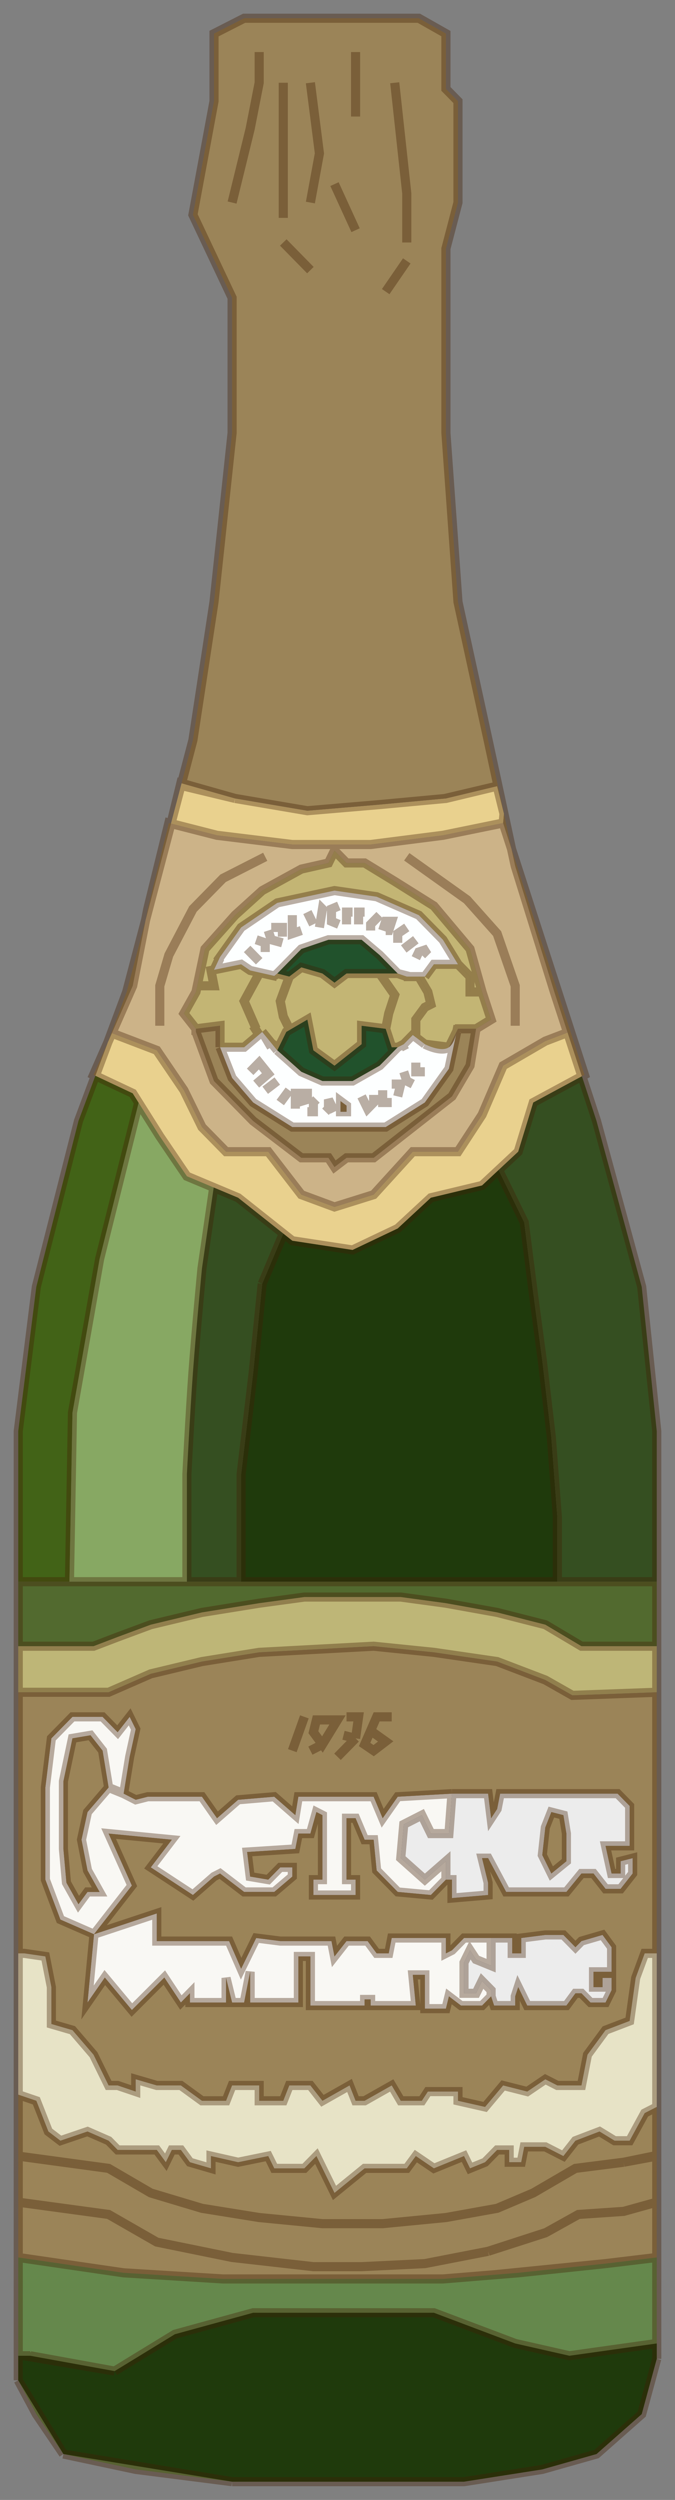 <svg width="37" height="137" viewBox="0 0 37 137" fill="none" xmlns="http://www.w3.org/2000/svg">
<rect x="0" y="0" width="37" height="137" fill="#808080" stroke="none"/>
<path d="M18.5 94.254L17.674 95.601L17.179 94.928L17.344 94.254H18.5Z" fill="#A19681"/>
<path d="M20.481 95.938L19.986 95.601L20.316 94.844L21.142 95.433L20.481 95.938Z" fill="#A19681"/>
<path d="M18.665 60.344V60.925H18.995V60.589L18.665 60.344Z" fill="#A19681"/>
<path fill-rule="evenodd" clip-rule="evenodd" d="M30.387 54.36L28.241 47.459L28.039 46.524L27.58 45.102L24.278 45.776L20.316 46.281H16.024L11.896 45.776L9.372 45.132L7.981 50.417L7.274 54.024L6.133 56.618L8.594 57.559L10.08 59.747L11.071 61.767L12.392 63.114H14.703L16.519 65.47L18.335 66.143L20.481 65.47L22.627 63.114H25.104L26.424 61.093L27.58 58.4L29.892 57.054L31.114 56.586L30.387 54.36ZM11.731 59.242L10.741 56.549V56.38L10.08 55.539L10.741 54.36L11.236 52.004L12.887 50.152L14.373 48.806L16.519 47.627L18.005 47.291L18.335 46.617L18.995 47.291H19.986L21.637 48.3L23.783 49.647L25.764 52.004L26.424 54.36L26.92 55.875L26.094 56.38L25.764 58.4L24.774 60.084L20.481 63.45H18.995L18.335 63.955L18.005 63.45H16.519L13.877 61.43L11.731 59.242Z" fill="#CCB388"/>
<path d="M1.991 70.52L1 78.431V86.68H3.807L3.972 77.421L5.458 69.005L7.6 60.434L7.274 59.915L5.228 58.952L4.302 61.43L1.991 70.52Z" fill="#426317"/>
<path d="M10.245 64.46L8.759 62.272L7.6 60.434L5.458 69.005L3.972 77.421L3.807 86.68H10.245V80.788C10.245 80.788 10.418 77.4 10.575 75.233C10.738 72.996 11.071 69.51 11.071 69.51L11.715 65.077L10.245 64.46Z" fill="#87A863"/>
<path d="M24.278 45.776L27.58 45.102L27.625 44.597L27.25 43.082L24.443 43.756L24.371 43.762L20.811 44.092L16.849 44.429L12.887 43.756L9.953 42.925L9.372 45.132L11.896 45.776L16.024 46.281H20.316L24.278 45.776Z" fill="#E9D18E"/>
<path d="M8.759 62.272L10.245 64.46L11.715 65.077L13.052 65.638L15.528 67.602L16.024 67.995L19.326 68.5L21.802 67.322L23.618 65.638L26.424 64.965L27.33 64.119L28.406 63.114L29.231 60.42L31.897 58.981L31.114 56.586L29.892 57.054L27.58 58.4L26.424 61.093L25.104 63.114H22.627L20.481 65.47L18.335 66.143L16.519 65.47L14.703 63.114H12.392L11.071 61.767L10.08 59.747L8.594 57.559L6.133 56.618L5.913 57.119L5.228 58.952L7.274 59.915L7.6 60.434L8.759 62.272Z" fill="#E9D18E"/>
<path fill-rule="evenodd" clip-rule="evenodd" d="M32.698 61.43L35.175 70.52L36 78.431V86.68H30.552V83.145L30.222 78.768L29.726 74.56L29.231 70.857L28.736 66.985L27.33 64.119L28.406 63.114L29.231 60.42L31.897 58.981L32.698 61.43ZM13.217 86.68H10.245V80.788C10.245 80.788 10.418 77.4 10.575 75.233C10.738 72.996 11.071 69.51 11.071 69.51L11.715 65.077L13.052 65.638L15.528 67.602L14.373 70.352L13.877 75.233L13.217 80.788V86.68Z" fill="#354F21"/>
<path d="M19.326 68.5L16.024 67.995L15.528 67.602L14.373 70.352L13.877 75.233L13.217 80.788V86.68H30.552V83.145L30.222 78.768L29.726 74.56L29.231 70.857L28.736 66.985L27.33 64.119L26.424 64.965L23.618 65.638L21.802 67.322L19.326 68.5Z" fill="#1F3A0C"/>
<path d="M15.693 56.549L15.198 57.559L16.519 58.737L17.674 59.242H19.326L20.811 58.4L21.802 57.39H21.472L21.142 56.38L19.821 56.212V57.222L18.335 58.4L17.179 57.559L16.849 55.875L15.693 56.549Z" fill="#21522C"/>
<path d="M16.519 52.004L15.198 53.35L15.858 53.519L16.519 53.014L17.674 53.35L18.335 53.855L18.995 53.35H20.811H21.802L20.811 52.34L19.821 51.499H18.005L16.519 52.004Z" fill="#21522C"/>
<path d="M26.094 56.38L26.92 55.875L26.424 54.36H25.764V53.519L25.104 52.845H23.783L23.288 53.519H22.957L23.453 54.36L23.618 55.034L23.288 55.202L22.793 55.875V56.843L23.288 57.222C23.288 57.222 24.18 57.691 24.608 57.39L25.042 56.507L25.104 56.38H26.094Z" fill="#C3B574"/>
<path fill-rule="evenodd" clip-rule="evenodd" d="M21.802 57.39L20.811 58.4L19.326 59.242H17.674L16.519 58.737L15.198 57.559L14.889 57.18L14.373 56.549L14.196 56.699L13.382 57.39H12.061L12.722 59.074L13.877 60.42L16.024 61.767H21.142L23.288 60.42L24.608 58.569L25.029 56.565C24.992 56.733 24.864 57.211 24.608 57.39C24.18 57.691 23.288 57.222 23.288 57.222L22.793 56.843L22.627 56.717L22.132 57.222L21.802 57.39ZM18.665 60.344V60.925H18.995V60.589L18.665 60.344Z" fill="#FDFFFF"/>
<path fill-rule="evenodd" clip-rule="evenodd" d="M25.764 54.36H26.424L25.764 52.004L23.783 49.647L21.637 48.3L19.986 47.291H18.995L18.335 46.617L18.005 47.291L16.519 47.627L14.373 48.806L12.887 50.152L11.236 52.004L10.741 54.36L10.08 55.539L10.741 56.38L12.061 56.212V57.39H13.382L14.196 56.699L14.373 56.549L14.889 57.18L15.198 57.559L15.693 56.549L16.849 55.875L17.179 57.559L18.335 58.4L19.821 57.222V56.212L21.142 56.38L21.472 57.39H21.802L22.132 57.222L22.627 56.717L22.793 56.843V55.875L23.288 55.202L23.618 55.034L23.453 54.36L22.957 53.519H22.297L21.802 53.35H20.811H18.995L18.335 53.855L17.674 53.35L16.519 53.014L15.858 53.519L15.198 53.35L15.033 53.481L13.712 53.182L13.217 52.845L11.749 53.145L11.731 53.148L12.061 52.446L13.217 50.825L15.198 49.479L18.335 48.806L20.646 49.142L22.957 50.152L24.278 51.499L25.104 52.845L25.764 53.519V54.36ZM25.042 56.507C25.042 56.507 25.041 56.509 25.041 56.514C25.04 56.517 25.039 56.523 25.038 56.529C25.035 56.538 25.033 56.551 25.029 56.565L25.038 56.529L25.041 56.514L25.042 56.507Z" fill="#C3B574"/>
<path d="M15.198 53.35L16.519 52.004L18.005 51.499H19.821L20.811 52.34L21.802 53.35L22.297 53.519H22.957H23.288L23.783 52.845H25.104L24.278 51.499L22.957 50.152L20.646 49.142L18.335 48.806L15.198 49.479L13.217 50.825L12.061 52.446L11.731 53.148L11.749 53.145L13.217 52.845L13.712 53.182L15.033 53.481L15.198 53.35Z" fill="#FDFFFF"/>
<path d="M1 86.68V90.215H5.127L6.448 89.71L8.264 89.036L11.071 88.363L14.207 87.858L16.684 87.521H21.967L24.443 87.858L27.25 88.363L29.892 89.036L31.873 90.215H36V86.68H30.552H13.217H10.245H3.807H1Z" fill="#526A2F"/>
<path d="M1 90.215V92.739H5.953L8.264 91.729L11.071 91.056L14.207 90.551L20.481 90.215L23.783 90.551L27.25 91.056L29.892 92.066L31.377 92.908L36 92.739V90.215H31.873L29.892 89.036L27.25 88.363L24.443 87.858L21.967 87.521H16.684L14.207 87.858L11.071 88.363L8.264 89.036L6.448 89.71L5.127 90.215H1Z" fill="#BEB677"/>
<path fill-rule="evenodd" clip-rule="evenodd" d="M24.443 103.007H24.774V104.017L26.755 103.849V103.176L26.424 101.829H26.755L27.745 103.681H31.047L31.873 102.671H32.533L33.193 103.512H34.019L34.679 102.671V101.829L34.019 101.998V102.671H33.524L33.193 101.156H34.514V98.968L33.854 98.294H27.415L27.25 99.136L26.92 99.641L26.755 98.294H24.774L24.608 100.483H23.618L23.123 99.473L22.132 99.978L21.967 101.829L23.288 103.007L24.443 101.998V103.007ZM29.726 101.661L30.222 102.671L31.047 101.998V100.483L30.882 99.473L30.222 99.304L29.892 100.146L29.726 101.661Z" fill="#ECECEC"/>
<path d="M7.108 94.086L6.448 94.928L5.623 94.086H3.972L2.816 95.264L2.486 97.958V103.007L3.311 105.196L5.153 106L4.797 109.741L5.746 108.373L7.229 110.153L9.008 108.373L9.915 109.741L10.41 109.236V109.741H12.392V108.394L12.722 109.741H13.382L13.712 108.057V109.741H16.354V107.216H17.014V109.909H19.986V109.572H20.316V109.909H22.793L22.627 108.226H23.288V110.077H24.443L24.608 109.404L25.269 109.909H26.424L26.92 109.404V109.067L26.424 108.562L26.094 109.236H25.434V107.552L25.764 106.879L26.094 107.384L26.92 107.721V106.206H25.434L24.774 106.879L24.443 107.047V106.206H21.472L21.307 107.047H20.646L20.151 106.374H18.995L18.335 107.216L18.17 106.374H15.363L14.043 106.206L13.217 107.889L12.557 106.374H8.594V104.859L5.153 106L7.229 103.331L5.953 100.483L9.42 100.819L8.264 102.334L10.575 103.849L11.731 102.839L12.061 102.671L13.382 103.681H15.033L16.024 102.839V102.334H15.363L14.703 103.007L13.712 102.839L13.547 101.493L16.189 101.324L16.354 100.483H17.014L17.344 99.304L17.674 99.473V103.007H17.179V103.849H19.491V103.007H18.995V99.641H19.491L19.986 100.819H20.481L20.646 102.503L21.802 103.681L23.618 103.849L24.443 103.007V101.998L23.288 103.007L21.967 101.829L22.132 99.978L23.123 99.473L23.618 100.483H24.608L24.774 98.294L21.802 98.463L20.976 99.641L20.481 98.463H16.354L16.189 99.473L15.033 98.463L13.052 98.631L11.896 99.641L11.071 98.463H8.099L7.439 98.631L6.778 98.294L5.953 97.958L4.797 99.304L4.467 100.819L4.797 102.503L5.458 103.681H4.797L4.302 104.354L3.642 103.176L3.476 101.324V97.621L3.972 95.264L4.962 95.096L5.623 95.938L5.953 97.958L6.778 98.294L7.108 96.274L7.439 94.759L7.108 94.086Z" fill="#F9F8F4"/>
<path d="M26.92 109.404L27.085 109.909H28.241V109.404L28.406 108.899L28.901 109.909H31.047L31.543 109.236H31.873L32.368 109.741H33.193L33.524 109.067V108.394H33.028V108.899H32.533V108.057H33.524V106.711L33.028 106.037L31.873 106.374L31.543 106.711L30.882 106.037H29.892L28.571 106.206V107.047H28.076V106.206H26.92V107.721L26.094 107.384L25.764 106.879L25.434 107.552V109.236H26.094L26.424 108.562L26.92 109.067V109.404Z" fill="#ECECEC"/>
<path fill-rule="evenodd" clip-rule="evenodd" d="M1 92.739V107.047H1.33L2.486 107.216L2.816 108.899V110.919L3.972 111.256L5.127 112.602L5.953 114.286H6.448L7.439 114.622V113.949L8.594 114.286H9.915L11.071 115.127H12.392L12.722 114.286H14.207V115.127H15.528L15.858 114.286H17.014L17.674 115.127L19.16 114.286L19.491 115.127H19.986L21.472 114.286L21.967 115.127H23.123L23.453 114.622H25.104V115.127L26.59 115.464L27.58 114.286L28.901 114.622L29.892 113.949L30.552 114.286H31.873L32.203 112.602L33.193 111.256L34.514 110.751L34.844 108.394L35.34 107.047H36V92.739L31.377 92.908L29.892 92.066L27.25 91.056L23.783 90.551L20.481 90.215L14.207 90.551L11.071 91.056L8.264 91.729L5.953 92.739H1ZM6.448 94.928L7.108 94.086L7.439 94.759L7.108 96.274L6.778 98.294L7.439 98.631L8.099 98.463H11.071L11.896 99.641L13.052 98.631L15.033 98.463L16.189 99.473L16.354 98.463H20.481L20.976 99.641L21.802 98.463L24.774 98.294H26.755L26.92 99.641L27.25 99.136L27.415 98.294H33.854L34.514 98.968V101.156H33.193L33.524 102.671H34.019V101.998L34.679 101.829V102.671L34.019 103.512H33.193L32.533 102.671H31.873L31.047 103.681H27.745L26.755 101.829H26.424L26.755 103.176V103.849L24.774 104.017V103.007H24.443L23.618 103.849L21.802 103.681L20.646 102.503L20.481 100.819H19.986L19.491 99.641H18.995V103.007H19.491V103.849H17.179V103.007H17.674V99.473L17.344 99.304L17.014 100.483H16.354L16.189 101.324L13.547 101.493L13.712 102.839L14.703 103.007L15.363 102.334H16.024V102.839L15.033 103.681H13.382L12.061 102.671L11.731 102.839L10.575 103.849L8.264 102.334L9.42 100.819L5.953 100.483L7.229 103.331L5.153 106L8.594 104.859V106.374H12.557L13.217 107.889L14.043 106.206L15.363 106.374H18.17L18.335 107.216L18.995 106.374H20.151L20.646 107.047H21.307L21.472 106.206H24.443V107.047L24.774 106.879L25.434 106.206H26.92H28.076V107.047H28.571V106.206L29.892 106.037H30.882L31.543 106.711L31.873 106.374L33.028 106.037L33.524 106.711V108.057H32.533V108.899H33.028V108.394H33.524V109.067L33.193 109.741H32.368L31.873 109.236H31.543L31.047 109.909H28.901L28.406 108.899L28.241 109.404V109.909H27.085L26.92 109.404L26.424 109.909H25.269L24.608 109.404L24.443 110.077H23.288V108.226H22.627L22.793 109.909H20.316V109.572H19.986V109.909H17.014V107.216H16.354V109.741H13.712V108.057L13.382 109.741H12.722L12.392 108.394V109.741H10.41V109.236L9.915 109.741L9.008 108.373L7.229 110.153L5.746 108.373L4.797 109.741L5.153 106L3.311 105.196L2.486 103.007V97.958L2.816 95.264L3.972 94.086H5.623L6.448 94.928ZM18.5 94.254L17.674 95.601L17.179 94.928L17.344 94.254H18.5ZM20.481 95.938L19.986 95.601L20.316 94.844L21.142 95.433L20.481 95.938Z" fill="#9B8458"/>
<path d="M1 107.047V114.791L1.991 115.127L2.651 116.81L3.311 117.315L4.797 116.81L5.953 117.315L6.448 117.82H8.594L9.09 118.494L9.42 117.82H9.915L10.41 118.494L11.566 118.83V118.157L13.052 118.494L14.703 118.157L15.033 118.83H16.684L17.344 118.157L18.335 120.177L19.986 118.83H22.297L22.793 118.157L23.783 118.83L25.434 118.157L25.764 118.83L26.59 118.494L27.25 117.82H27.91V118.494H28.571L28.736 117.652H29.892L30.882 118.157L31.543 117.315L32.863 116.81L33.689 117.315H34.514L35.34 115.801L36 115.464V107.047H35.34L34.844 108.394L34.514 110.751L33.193 111.256L32.203 112.602L31.873 114.286H30.552L29.892 113.949L28.901 114.622L27.58 114.286L26.59 115.464L25.104 115.127V114.622H23.453L23.123 115.127H21.967L21.472 114.286L19.986 115.127H19.491L19.16 114.286L17.674 115.127L17.014 114.286H15.858L15.528 115.127H14.207V114.286H12.722L12.392 115.127H11.071L9.915 114.286H8.594L7.439 113.949V114.622L6.448 114.286H5.953L5.127 112.602L3.972 111.256L2.816 110.919V108.899L2.486 107.216L1.33 107.047H1Z" fill="#E7E3C6"/>
<path d="M1 114.791V118.157L5.953 118.83L8.264 120.177L11.071 121.019L14.207 121.524L17.674 121.86H20.976L24.443 121.524L27.25 121.019L29.231 120.177L31.543 118.83L34.184 118.494L36 118.157V115.464L35.34 115.801L34.514 117.315H33.689L32.863 116.81L31.543 117.315L30.882 118.157L29.892 117.652H28.736L28.571 118.494H27.91V117.82H27.25L26.59 118.494L25.764 118.83L25.434 118.157L23.783 118.83L22.793 118.157L22.297 118.83H19.986L18.335 120.177L17.344 118.157L16.684 118.83H15.033L14.703 118.157L13.052 118.494L11.566 118.157V118.83L10.41 118.494L9.915 117.82H9.42L9.09 118.494L8.594 117.82H6.448L5.953 117.315L4.797 116.81L3.311 117.315L2.651 116.81L1.991 115.127L1 114.791Z" fill="#9B8458"/>
<path fill-rule="evenodd" clip-rule="evenodd" d="M1 118.157V120.682V123.712L6.778 124.554L12.226 124.89H24.278L27.085 124.661L28.406 124.554L33.193 124.049L36 123.712V120.682V118.157L34.184 118.494L31.543 118.83L29.231 120.177L27.25 121.019L24.443 121.524L20.976 121.86H17.674L14.207 121.524L11.071 121.019L8.264 120.177L5.953 118.83L1 118.157ZM5.228 58.952L5.127 58.905L5.913 57.119L5.228 58.952ZM7.981 50.417L7.274 54.024L6.133 56.618L5.913 57.119L6.943 54.36L7.981 50.417ZM7.981 50.417L8.099 49.816L9.255 45.102L9.372 45.132L7.981 50.417ZM31.114 56.586L30.387 54.36L28.241 47.459L28.039 46.524L32.038 58.905L31.897 58.981L31.114 56.586ZM27.625 44.597L28.039 46.524L27.58 45.102L27.625 44.597ZM27.625 44.597L27.25 43.082L24.443 43.756L24.371 43.762L20.811 44.092L16.849 44.429L12.887 43.756L9.953 42.925L10.575 40.557L11.731 32.983L12.722 23.724V16.318L10.575 11.773L11.731 5.545V1.842L13.382 1H22.957L24.443 1.842V4.872L25.104 5.545V11.1L24.443 13.625V23.724L25.104 32.983L26.755 40.557L27.625 44.597ZM11.731 59.242L10.741 56.549V56.38L12.061 56.212V57.39L12.722 59.074L13.877 60.42L16.024 61.767H21.142L23.288 60.42L24.608 58.569L25.029 56.565C25.033 56.551 25.035 56.538 25.038 56.529L25.029 56.565C24.992 56.733 24.864 57.211 24.608 57.39L25.042 56.507L25.104 56.38H26.094L25.764 58.4L24.774 60.084L20.481 63.45H18.995L18.335 63.955L18.005 63.45H16.519L13.877 61.43L11.731 59.242ZM18.665 60.925V60.344L18.995 60.589V60.925H18.665ZM4.797 99.304L5.953 97.958L5.623 95.938L4.962 95.096L3.972 95.264L3.476 97.621V101.324L3.642 103.176L4.302 104.354L4.797 103.681H5.458L4.797 102.503L4.467 100.819L4.797 99.304ZM29.726 101.661L30.222 102.671L31.047 101.998V100.483L30.882 99.473L30.222 99.304L29.892 100.146L29.726 101.661ZM17.179 94.928L17.344 94.254H18.5L17.674 95.601L17.179 94.928ZM20.481 95.938L19.986 95.601L20.316 94.844L21.142 95.433L20.481 95.938Z" fill="#9B8458"/>
<path d="M35.175 132.297L36 129.267V128.425V123.712L33.193 124.049L28.406 124.554L27.085 124.661L24.278 124.89H12.226L6.778 124.554L1 123.712V130.445L1.991 132.297L3.476 134.485L7.439 135.327L12.722 136H25.434L29.726 135.327L32.698 134.485L35.175 132.297Z" fill="#65884C"/>
<path d="M36 128.425L31.212 129.099L28.241 128.425L23.783 126.742H13.877L9.585 127.92L6.283 129.94L1.66 129.099H1V130.445L3.476 134.485L12.722 136H25.434L29.726 135.327L32.698 134.485L35.175 132.297L36 129.267V128.425Z" fill="#1F3A0C"/>
<path d="M36 129.267L35.175 132.297L32.698 134.485L29.726 135.327L25.434 136H12.722M36 129.267V123.712M36 129.267V128.425M12.722 136L7.439 135.327L3.476 134.485M12.722 136L3.476 134.485M3.476 134.485L1.991 132.297L1 130.445M3.476 134.485L1 130.445M1 130.445V123.712M1 130.445V129.099M1 123.712L6.778 124.554L12.226 124.89H24.278L27.085 124.661M1 123.712V120.682M33.193 124.049L28.406 124.554L27.085 124.661M33.193 124.049L36 123.712M33.193 124.049L27.085 124.661M36 123.712V120.682M36 123.712V128.425M36 86.68V78.431L35.175 70.52L32.698 61.43L31.897 58.981M36 86.68V120.682M36 86.68H30.552M36 86.68V90.215M1 86.68V78.431L1.991 70.52L4.302 61.43L5.228 58.952M1 86.68V120.682M1 86.68H3.807M1 86.68H13.217M1 86.68V90.215M1 120.682L5.953 121.355L8.594 122.87L12.722 123.712L17.179 124.217H19.821L23.288 124.049L26.755 123.375M1 120.682V90.215M1 120.682V92.739M1 120.682V107.047M1 120.682V114.791M1 120.682V118.157M26.755 123.375L29.892 122.365L29.929 122.345M26.755 123.375L29.929 122.345M36 120.682L34.184 121.187L31.707 121.355L29.929 122.345M36 120.682V90.215M36 120.682V92.739M36 120.682V107.047M36 120.682V115.464M36 120.682V118.157M1 118.157L5.953 118.83L8.264 120.177L11.071 121.019L14.207 121.524L17.674 121.86H20.976L24.443 121.524L27.25 121.019L29.231 120.177L31.543 118.83L34.184 118.494M1 118.157V114.791M34.184 118.494L36 118.157M34.184 118.494L35.835 118.157H36M36 118.157V115.464M1 114.791L1.991 115.127L2.651 116.81L3.311 117.315L4.797 116.81L5.953 117.315L6.448 117.82H8.594L9.09 118.494L9.42 117.82H9.915L10.41 118.494L11.566 118.83V118.157L13.052 118.494L14.703 118.157L15.033 118.83H16.684L17.344 118.157L18.335 120.177L19.986 118.83H22.297L22.793 118.157L23.783 118.83L25.434 118.157L25.764 118.83L26.59 118.494L27.25 117.82H27.91V118.494H28.571L28.736 117.652H29.892L30.882 118.157L31.543 117.315L32.863 116.81L33.689 117.315H34.514L35.34 115.801L36 115.464M1 114.791V107.047M36 115.464V107.047M36 107.047H35.34L34.844 108.394L34.514 110.751L33.193 111.256L32.203 112.602L31.873 114.286H30.552L29.892 113.949L28.901 114.622L27.58 114.286L26.59 115.464L25.104 115.127V114.622H23.453L23.123 115.127H21.967L21.472 114.286L19.986 115.127H19.491L19.16 114.286L17.674 115.127L17.014 114.286H15.858L15.528 115.127H14.207V114.286H12.722L12.392 115.127H11.071L9.915 114.286H8.594L7.439 113.949V114.622L6.448 114.286H5.953L5.127 112.602L3.972 111.256L2.816 110.919V108.899L2.486 107.216L1.33 107.047H1M36 107.047V92.739M1 107.047V92.739M1 92.739H5.953L8.264 91.729L11.071 91.056L14.207 90.551L20.481 90.215L23.783 90.551L27.25 91.056L29.892 92.066L31.377 92.908L36 92.739M1 92.739V90.215M36 92.739V90.215M36 90.215H31.873L29.892 89.036L27.25 88.363L24.443 87.858L21.967 87.521H16.684L14.207 87.858L11.071 88.363L8.264 89.036L6.448 89.71L5.127 90.215H1M5.153 106L3.311 105.196L2.486 103.007V97.958L2.816 95.264L3.972 94.086H5.623L6.448 94.928L7.108 94.086L7.439 94.759L7.108 96.274L6.778 98.294M5.153 106L8.594 104.859V106.374H12.557L13.217 107.889L14.043 106.206L15.363 106.374H18.17L18.335 107.216L18.995 106.374H20.151L20.646 107.047H21.307L21.472 106.206H24.443V107.047L24.774 106.879L25.434 106.206H26.92M5.153 106L4.797 109.741L5.746 108.373L7.229 110.153L9.008 108.373L9.915 109.741L10.41 109.236V109.741H12.392V108.394L12.722 109.741H13.382L13.712 108.057V109.741H16.354V107.216H17.014V109.909H19.986V109.572H20.316V109.909H22.793L22.627 108.226H23.288V110.077H24.443L24.608 109.404L25.269 109.909H26.424L26.92 109.404M5.153 106L7.229 103.331L5.953 100.483L9.42 100.819L8.264 102.334L10.575 103.849L11.731 102.839L12.061 102.671L13.382 103.681H15.033L16.024 102.839V102.334H15.363L14.703 103.007L13.712 102.839L13.547 101.493L16.189 101.324L16.354 100.483H17.014L17.344 99.304L17.674 99.473V103.007H17.179V103.849H19.491V103.007H18.995V99.641H19.491L19.986 100.819H20.481L20.646 102.503L21.802 103.681L23.618 103.849L24.443 103.007M26.92 109.404L27.085 109.909H28.241V109.404L28.406 108.899L28.901 109.909H31.047L31.543 109.236H31.873L32.368 109.741H33.193L33.524 109.067V108.394H33.028V108.899H32.533V108.057H33.524V106.711L33.028 106.037L31.873 106.374L31.543 106.711L30.882 106.037H29.892L28.571 106.206V107.047H28.076V106.206H26.92M26.92 109.404V109.067L26.424 108.562L26.094 109.236H25.434V107.552L25.764 106.879L26.094 107.384L26.92 107.721V106.206M24.443 103.007H24.774V104.017L26.755 103.849V103.176L26.424 101.829H26.755L27.745 103.681H31.047L31.873 102.671H32.533L33.193 103.512H34.019L34.679 102.671V101.829L34.019 101.998V102.671H33.524L33.193 101.156H34.514V98.968L33.854 98.294H27.415L27.25 99.136L26.92 99.641L26.755 98.294H24.774M24.443 103.007V101.998L23.288 103.007L21.967 101.829L22.132 99.978L23.123 99.473L23.618 100.483H24.608L24.774 98.294M24.774 98.294L21.802 98.463L20.976 99.641L20.481 98.463H16.354L16.189 99.473L15.033 98.463L13.052 98.631L11.896 99.641L11.071 98.463H8.099L7.439 98.631L6.778 98.294M6.778 98.294L5.953 97.958M5.953 97.958L5.623 95.938L4.962 95.096L3.972 95.264L3.476 97.621V101.324L3.642 103.176L4.302 104.354L4.797 103.681H5.458L4.797 102.503L4.467 100.819L4.797 99.304L5.953 97.958ZM16.024 95.938L16.684 94.086M17.014 95.938L17.674 95.601M17.674 95.601L18.5 94.254H17.344L17.179 94.928L17.674 95.601ZM18.995 94.086H19.656L19.491 95.264M19.491 95.264L18.83 95.096M19.491 95.264L18.5 96.274M21.472 94.086H20.646L20.316 94.844M20.316 94.844L19.986 95.601L20.481 95.938L21.142 95.433L20.316 94.844ZM27.58 45.102L24.278 45.776L20.316 46.281H16.024L11.896 45.776L9.372 45.132M27.58 45.102L28.039 46.524M27.58 45.102L27.625 44.597M15.528 11.941V4.535M22.297 13.288V10.595L21.637 4.535M21.142 15.981L22.297 14.298M17.014 14.803L15.528 13.288M17.014 11.1L17.509 8.406L17.014 4.535M19.491 6.387V2.852M19.491 12.615L18.335 10.09M12.722 11.1L13.712 7.06L14.207 4.535V2.852M5.953 56.549L6.133 56.618M31.212 56.549L31.114 56.586M26.094 56.38L25.764 58.4L24.774 60.084L20.481 63.45H18.995L18.335 63.955L18.005 63.45H16.519L13.877 61.43L11.731 59.242L10.741 56.549V56.38M26.094 56.38L26.92 55.875L26.424 54.36M26.094 56.38H25.104L25.042 56.507M26.424 54.36L25.764 52.004L23.783 49.647L21.637 48.3L19.986 47.291H18.995L18.335 46.617L18.005 47.291L16.519 47.627L14.373 48.806L12.887 50.152L11.236 52.004L10.741 54.36L10.08 55.539L10.741 56.38M26.424 54.36H25.764V53.519L25.104 52.845M10.741 56.38L12.061 56.212V57.39M10.741 56.38V56.717M15.198 57.559L15.693 56.549L16.849 55.875L17.179 57.559L18.335 58.4L19.821 57.222V56.212L21.142 56.38M15.198 57.559L16.519 58.737L17.674 59.242H19.326L20.811 58.4L21.802 57.39M15.198 57.559L14.889 57.18M21.142 56.38L21.472 57.39H21.802M21.142 56.38L21.307 55.539L21.637 54.529L20.811 53.35M21.802 57.39L22.132 57.222L22.627 56.717L22.793 56.843M15.198 53.35L16.519 52.004L18.005 51.499H19.821L20.811 52.34L21.802 53.35M15.198 53.35L15.858 53.519M15.198 53.35L15.033 53.481M21.802 53.35H20.811M21.802 53.35L22.297 53.519H22.957M21.802 53.35L22.462 53.519M20.811 53.35H18.995L18.335 53.855L17.674 53.35L16.519 53.014L15.858 53.519M15.858 53.519L15.363 54.865L15.528 55.707L15.858 56.38M14.868 57.39L14.373 56.549M14.373 56.549L14.889 57.18M14.373 56.549L14.196 56.699M12.061 57.39H13.382L14.196 56.699M12.061 57.39L12.722 59.074L13.877 60.42L16.024 61.767H21.142L23.288 60.42L24.608 58.569L25.029 56.565M10.906 54.024H11.731L11.566 53.182L11.731 53.148M15.198 53.519L15.033 53.481M22.132 53.519H23.288M23.288 53.519L23.783 52.845H25.104M23.288 53.519H22.957M25.104 52.845L24.278 51.499L22.957 50.152L20.646 49.142L18.335 48.806L15.198 49.479L13.217 50.825L12.061 52.446M23.288 57.222C23.288 57.222 24.18 57.691 24.608 57.39M23.288 57.222L22.793 56.843M23.288 57.222L24.608 57.39M24.608 57.39L25.042 56.507M24.608 57.39C24.864 57.211 24.992 56.733 25.029 56.565M11.896 52.677L12.061 52.446M25.104 56.212L25.042 56.507M11.731 53.182L11.749 53.145M12.061 52.509L11.749 53.145M14.043 56.38L13.382 54.865L14.207 53.35M13.877 56.212L14.196 56.699M14.207 56.717L14.196 56.699M15.198 57.39L14.889 57.18M14.703 57.054L14.889 57.18M22.793 56.885V56.843M22.957 53.519L23.453 54.36L23.618 55.034L23.288 55.202L22.793 55.875V56.843M22.297 57.222L21.967 57.39M13.712 58.737L14.207 58.232L14.703 58.848L14.043 59.41M14.538 59.747L15.198 59.242M15.363 60.42L15.858 59.747M16.189 60.757V59.915H16.849V60.252L16.293 60.42M16.849 60.925H17.179V60.42L17.344 60.252M17.84 60.925L18.005 60.757V60.252L18.335 60.925M19.821 60.084L20.151 60.757L20.481 60.42V60.002M20.976 59.747V60.42H21.472M21.472 59.41H21.967L21.802 60.084M22.132 58.737L22.297 59.242L22.627 59.41M22.793 58.232V58.737H23.288M13.547 52.004L14.207 52.677M14.043 51.499L14.538 51.667V52.172M14.703 50.994L14.868 51.499L15.479 51.667M15.479 51.33V50.825H14.868M16.024 50.152V51.162L16.519 50.994M17.179 50.657L16.849 49.984M17.509 50.825L17.674 49.816L17.84 49.984M18.575 50.657L18.17 50.489V49.816L18.575 49.647M19.326 49.984H18.995V50.657M19.656 50.657V49.984H19.986M20.316 50.994V50.657L20.811 50.152M20.976 50.994L21.142 50.489H21.472L21.307 50.994H21.142M21.802 51.667V51.162L22.297 50.825M22.132 52.004L22.793 51.499M22.793 52.509L22.957 52.172L23.453 52.004L23.123 52.34M3.807 86.68L3.972 77.421L5.458 69.005L7.6 60.434M3.807 86.68H10.245M7.604 60.42L7.6 60.434M10.245 86.68V80.788C10.245 80.788 10.418 77.4 10.575 75.233C10.738 72.996 11.071 69.51 11.071 69.51L11.715 65.077M10.245 86.68H13.217M11.731 64.965L11.715 65.077M14.373 70.352L13.877 75.233L13.217 80.788V86.68M14.373 70.352L15.528 67.658M14.373 70.352L15.528 67.602M27.25 63.955L27.33 64.119M28.241 56.212V54.024L27.25 51.162L25.599 49.31L22.297 46.954M14.538 46.954L12.226 48.132L10.575 49.816L9.255 52.34L8.759 54.024V56.212M10.08 43.082L12.887 43.756M12.887 43.756L16.849 44.429L20.811 44.092L24.371 43.762M12.887 43.756L9.953 42.925M27.25 43.082L24.443 43.756L24.371 43.762M27.25 43.082L24.371 43.762M27.25 43.082L27.625 44.597M1.33 129.099L6.283 129.94M1.33 129.099H1M1.33 129.099H1.66M6.283 129.94L9.585 127.92L13.877 126.742H23.783L28.241 128.425L31.212 129.099L36 128.425M6.283 129.94L1.66 129.099M11.715 65.077L13.052 65.638L15.528 67.602M11.715 65.077L10.245 64.46L8.759 62.272L7.6 60.434M27.33 64.119L26.424 64.965L23.618 65.638L21.802 67.322L19.326 68.5L16.024 67.995L15.528 67.602M27.33 64.119L28.406 63.114L29.231 60.42L31.897 58.981M27.33 64.119L28.736 66.985L29.231 70.857L29.726 74.56L30.222 78.768L30.552 83.145V86.68M31.897 58.981L32.038 58.905L28.039 46.524M31.897 58.981L31.114 56.586M5.228 58.952L5.127 58.905L5.913 57.119M5.228 58.952L7.274 59.915L7.6 60.434M5.228 58.952L5.913 57.119M5.913 57.119L6.943 54.36L7.981 50.417M5.913 57.119L6.133 56.618M7.981 50.417L7.274 54.024L6.133 56.618M7.981 50.417L9.372 45.132M7.981 50.417L8.099 49.816L9.255 45.102L9.372 45.132M6.133 56.618L8.594 57.559L10.08 59.747L11.071 61.767L12.392 63.114H14.703L16.519 65.47L18.335 66.143L20.481 65.47L22.627 63.114H25.104L26.424 61.093L27.58 58.4L29.892 57.054L31.114 56.586M31.114 56.586L30.387 54.36L28.241 47.459L28.039 46.524M28.039 46.524L27.625 44.597M9.372 45.132L9.915 42.914L9.953 42.925M9.372 45.132L9.953 42.925M27.625 44.597L26.755 40.557L25.104 32.983L24.443 23.724V13.625L25.104 11.1V5.545L24.443 4.872V1.842L22.957 1H13.382L11.731 1.842V5.545L10.575 11.773L12.722 16.318V23.724L11.731 32.983L10.575 40.557L9.953 42.925M13.217 86.68H30.552M25.042 56.507C25.042 56.507 25.041 56.509 25.041 56.514M25.042 56.507L25.041 56.514M25.029 56.565C25.033 56.551 25.035 56.538 25.038 56.529M25.029 56.565L25.038 56.529M11.731 53.148L12.061 52.446M11.731 53.148L11.749 53.145M15.033 53.481L13.712 53.182L13.217 52.845L11.749 53.145M25.041 56.514C25.04 56.517 25.039 56.523 25.038 56.529M25.041 56.514L25.038 56.529M1.66 129.099H1M1.66 129.099L2.321 129.267M30.222 102.671L29.726 101.661L29.892 100.146L30.222 99.304L30.882 99.473L31.047 100.483V101.998L30.222 102.671ZM18.665 60.925V60.344L18.995 60.589V60.925H18.665Z" stroke="#934208" stroke-opacity="0.2" stroke-width="0.5"/>
<path d="M36 129.267L35.175 132.297L32.698 134.485L29.726 135.327L25.434 136H12.722M36 129.267V123.712M36 129.267V128.425M12.722 136L7.439 135.327L3.476 134.485M12.722 136L3.476 134.485M3.476 134.485L1.991 132.297L1 130.445M3.476 134.485L1 130.445M1 130.445V123.712M1 130.445V129.099M1 123.712L6.778 124.554L12.226 124.89H24.278L27.085 124.661M1 123.712V120.682M33.193 124.049L28.406 124.554L27.085 124.661M33.193 124.049L36 123.712M33.193 124.049L27.085 124.661M36 123.712V120.682M36 123.712V128.425M36 86.68V78.431L35.175 70.52L32.698 61.43L31.897 58.981M36 86.68V120.682M36 86.68H30.552M36 86.68V90.215M1 86.68V78.431L1.991 70.52L4.302 61.43L5.228 58.952M1 86.68V120.682M1 86.68H3.807M1 86.68H13.217M1 86.68V90.215M1 120.682L5.953 121.355L8.594 122.87L12.722 123.712L17.179 124.217H19.821L23.288 124.049L26.755 123.375M1 120.682V90.215M1 120.682V92.739M1 120.682V107.047M1 120.682V114.791M1 120.682V118.157M26.755 123.375L29.892 122.365L29.929 122.345M26.755 123.375L29.929 122.345M36 120.682L34.184 121.187L31.707 121.355L29.929 122.345M36 120.682V90.215M36 120.682V92.739M36 120.682V107.047M36 120.682V115.464M36 120.682V118.157M1 118.157L5.953 118.83L8.264 120.177L11.071 121.019L14.207 121.524L17.674 121.86H20.976L24.443 121.524L27.25 121.019L29.231 120.177L31.543 118.83L34.184 118.494M1 118.157V114.791M34.184 118.494L36 118.157M34.184 118.494L35.835 118.157H36M36 118.157V115.464M1 114.791L1.991 115.127L2.651 116.81L3.311 117.315L4.797 116.81L5.953 117.315L6.448 117.82H8.594L9.09 118.494L9.42 117.82H9.915L10.41 118.494L11.566 118.83V118.157L13.052 118.494L14.703 118.157L15.033 118.83H16.684L17.344 118.157L18.335 120.177L19.986 118.83H22.297L22.793 118.157L23.783 118.83L25.434 118.157L25.764 118.83L26.59 118.494L27.25 117.82H27.91V118.494H28.571L28.736 117.652H29.892L30.882 118.157L31.543 117.315L32.863 116.81L33.689 117.315H34.514L35.34 115.801L36 115.464M1 114.791V107.047M36 115.464V107.047M36 107.047H35.34L34.844 108.394L34.514 110.751L33.193 111.256L32.203 112.602L31.873 114.286H30.552L29.892 113.949L28.901 114.622L27.58 114.286L26.59 115.464L25.104 115.127V114.622H23.453L23.123 115.127H21.967L21.472 114.286L19.986 115.127H19.491L19.16 114.286L17.674 115.127L17.014 114.286H15.858L15.528 115.127H14.207V114.286H12.722L12.392 115.127H11.071L9.915 114.286H8.594L7.439 113.949V114.622L6.448 114.286H5.953L5.127 112.602L3.972 111.256L2.816 110.919V108.899L2.486 107.216L1.33 107.047H1M36 107.047V92.739M1 107.047V92.739M1 92.739H5.953L8.264 91.729L11.071 91.056L14.207 90.551L20.481 90.215L23.783 90.551L27.25 91.056L29.892 92.066L31.377 92.908L36 92.739M1 92.739V90.215M36 92.739V90.215M36 90.215H31.873L29.892 89.036L27.25 88.363L24.443 87.858L21.967 87.521H16.684L14.207 87.858L11.071 88.363L8.264 89.036L6.448 89.71L5.127 90.215H1M5.153 106L3.311 105.196L2.486 103.007V97.958L2.816 95.264L3.972 94.086H5.623L6.448 94.928L7.108 94.086L7.439 94.759L7.108 96.274L6.778 98.294M5.153 106L8.594 104.859V106.374H12.557L13.217 107.889L14.043 106.206L15.363 106.374H18.17L18.335 107.216L18.995 106.374H20.151L20.646 107.047H21.307L21.472 106.206H24.443V107.047L24.774 106.879L25.434 106.206H26.92M5.153 106L4.797 109.741L5.746 108.373L7.229 110.153L9.008 108.373L9.915 109.741L10.41 109.236V109.741H12.392V108.394L12.722 109.741H13.382L13.712 108.057V109.741H16.354V107.216H17.014V109.909H19.986V109.572H20.316V109.909H22.793L22.627 108.226H23.288V110.077H24.443L24.608 109.404L25.269 109.909H26.424L26.92 109.404M5.153 106L7.229 103.331L5.953 100.483L9.42 100.819L8.264 102.334L10.575 103.849L11.731 102.839L12.061 102.671L13.382 103.681H15.033L16.024 102.839V102.334H15.363L14.703 103.007L13.712 102.839L13.547 101.493L16.189 101.324L16.354 100.483H17.014L17.344 99.304L17.674 99.473V103.007H17.179V103.849H19.491V103.007H18.995V99.641H19.491L19.986 100.819H20.481L20.646 102.503L21.802 103.681L23.618 103.849L24.443 103.007M26.92 109.404L27.085 109.909H28.241V109.404L28.406 108.899L28.901 109.909H31.047L31.543 109.236H31.873L32.368 109.741H33.193L33.524 109.067V108.394H33.028V108.899H32.533V108.057H33.524V106.711L33.028 106.037L31.873 106.374L31.543 106.711L30.882 106.037H29.892L28.571 106.206V107.047H28.076V106.206H26.92M26.92 109.404V109.067L26.424 108.562L26.094 109.236H25.434V107.552L25.764 106.879L26.094 107.384L26.92 107.721V106.206M24.443 103.007H24.774V104.017L26.755 103.849V103.176L26.424 101.829H26.755L27.745 103.681H31.047L31.873 102.671H32.533L33.193 103.512H34.019L34.679 102.671V101.829L34.019 101.998V102.671H33.524L33.193 101.156H34.514V98.968L33.854 98.294H27.415L27.25 99.136L26.92 99.641L26.755 98.294H24.774M24.443 103.007V101.998L23.288 103.007L21.967 101.829L22.132 99.978L23.123 99.473L23.618 100.483H24.608L24.774 98.294M24.774 98.294L21.802 98.463L20.976 99.641L20.481 98.463H16.354L16.189 99.473L15.033 98.463L13.052 98.631L11.896 99.641L11.071 98.463H8.099L7.439 98.631L6.778 98.294M6.778 98.294L5.953 97.958M5.953 97.958L5.623 95.938L4.962 95.096L3.972 95.264L3.476 97.621V101.324L3.642 103.176L4.302 104.354L4.797 103.681H5.458L4.797 102.503L4.467 100.819L4.797 99.304L5.953 97.958ZM16.024 95.938L16.684 94.086M17.014 95.938L17.674 95.601M17.674 95.601L18.5 94.254H17.344L17.179 94.928L17.674 95.601ZM18.995 94.086H19.656L19.491 95.264M19.491 95.264L18.83 95.096M19.491 95.264L18.5 96.274M21.472 94.086H20.646L20.316 94.844M20.316 94.844L19.986 95.601L20.481 95.938L21.142 95.433L20.316 94.844ZM27.58 45.102L24.278 45.776L20.316 46.281H16.024L11.896 45.776L9.372 45.132M27.58 45.102L28.039 46.524M27.58 45.102L27.625 44.597M15.528 11.941V4.535M22.297 13.288V10.595L21.637 4.535M21.142 15.981L22.297 14.298M17.014 14.803L15.528 13.288M17.014 11.1L17.509 8.406L17.014 4.535M19.491 6.387V2.852M19.491 12.615L18.335 10.09M12.722 11.1L13.712 7.06L14.207 4.535V2.852M5.953 56.549L6.133 56.618M31.212 56.549L31.114 56.586M26.094 56.38L25.764 58.4L24.774 60.084L20.481 63.45H18.995L18.335 63.955L18.005 63.45H16.519L13.877 61.43L11.731 59.242L10.741 56.549V56.38M26.094 56.38L26.92 55.875L26.424 54.36M26.094 56.38H25.104L25.042 56.507M26.424 54.36L25.764 52.004L23.783 49.647L21.637 48.3L19.986 47.291H18.995L18.335 46.617L18.005 47.291L16.519 47.627L14.373 48.806L12.887 50.152L11.236 52.004L10.741 54.36L10.08 55.539L10.741 56.38M26.424 54.36H25.764V53.519L25.104 52.845M10.741 56.38L12.061 56.212V57.39M10.741 56.38V56.717M15.198 57.559L15.693 56.549L16.849 55.875L17.179 57.559L18.335 58.4L19.821 57.222V56.212L21.142 56.38M15.198 57.559L16.519 58.737L17.674 59.242H19.326L20.811 58.4L21.802 57.39M15.198 57.559L14.889 57.18M21.142 56.38L21.472 57.39H21.802M21.142 56.38L21.307 55.539L21.637 54.529L20.811 53.35M21.802 57.39L22.132 57.222L22.627 56.717L22.793 56.843M15.198 53.35L16.519 52.004L18.005 51.499H19.821L20.811 52.34L21.802 53.35M15.198 53.35L15.858 53.519M15.198 53.35L15.033 53.481M21.802 53.35H20.811M21.802 53.35L22.297 53.519H22.957M21.802 53.35L22.462 53.519M20.811 53.35H18.995L18.335 53.855L17.674 53.35L16.519 53.014L15.858 53.519M15.858 53.519L15.363 54.865L15.528 55.707L15.858 56.38M14.868 57.39L14.373 56.549M14.373 56.549L14.889 57.18M14.373 56.549L14.196 56.699M12.061 57.39H13.382L14.196 56.699M12.061 57.39L12.722 59.074L13.877 60.42L16.024 61.767H21.142L23.288 60.42L24.608 58.569L25.029 56.565M10.906 54.024H11.731L11.566 53.182L11.731 53.148M15.198 53.519L15.033 53.481M22.132 53.519H23.288M23.288 53.519L23.783 52.845H25.104M23.288 53.519H22.957M25.104 52.845L24.278 51.499L22.957 50.152L20.646 49.142L18.335 48.806L15.198 49.479L13.217 50.825L12.061 52.446M23.288 57.222C23.288 57.222 24.18 57.691 24.608 57.39M23.288 57.222L22.793 56.843M23.288 57.222L24.608 57.39M24.608 57.39L25.042 56.507M24.608 57.39C24.864 57.211 24.992 56.733 25.029 56.565M11.896 52.677L12.061 52.446M25.104 56.212L25.042 56.507M11.731 53.182L11.749 53.145M12.061 52.509L11.749 53.145M14.043 56.38L13.382 54.865L14.207 53.35M13.877 56.212L14.196 56.699M14.207 56.717L14.196 56.699M15.198 57.39L14.889 57.18M14.703 57.054L14.889 57.18M22.793 56.885V56.843M22.957 53.519L23.453 54.36L23.618 55.034L23.288 55.202L22.793 55.875V56.843M22.297 57.222L21.967 57.39M13.712 58.737L14.207 58.232L14.703 58.848L14.043 59.41M14.538 59.747L15.198 59.242M15.363 60.42L15.858 59.747M16.189 60.757V59.915H16.849V60.252L16.293 60.42M16.849 60.925H17.179V60.42L17.344 60.252M17.84 60.925L18.005 60.757V60.252L18.335 60.925M19.821 60.084L20.151 60.757L20.481 60.42V60.002M20.976 59.747V60.42H21.472M21.472 59.41H21.967L21.802 60.084M22.132 58.737L22.297 59.242L22.627 59.41M22.793 58.232V58.737H23.288M13.547 52.004L14.207 52.677M14.043 51.499L14.538 51.667V52.172M14.703 50.994L14.868 51.499L15.479 51.667M15.479 51.33V50.825H14.868M16.024 50.152V51.162L16.519 50.994M17.179 50.657L16.849 49.984M17.509 50.825L17.674 49.816L17.84 49.984M18.575 50.657L18.17 50.489V49.816L18.575 49.647M19.326 49.984H18.995V50.657M19.656 50.657V49.984H19.986M20.316 50.994V50.657L20.811 50.152M20.976 50.994L21.142 50.489H21.472L21.307 50.994H21.142M21.802 51.667V51.162L22.297 50.825M22.132 52.004L22.793 51.499M22.793 52.509L22.957 52.172L23.453 52.004L23.123 52.34M3.807 86.68L3.972 77.421L5.458 69.005L7.6 60.434M3.807 86.68H10.245M7.604 60.42L7.6 60.434M10.245 86.68V80.788C10.245 80.788 10.418 77.4 10.575 75.233C10.738 72.996 11.071 69.51 11.071 69.51L11.715 65.077M10.245 86.68H13.217M11.731 64.965L11.715 65.077M14.373 70.352L13.877 75.233L13.217 80.788V86.68M14.373 70.352L15.528 67.658M14.373 70.352L15.528 67.602M27.25 63.955L27.33 64.119M28.241 56.212V54.024L27.25 51.162L25.599 49.31L22.297 46.954M14.538 46.954L12.226 48.132L10.575 49.816L9.255 52.34L8.759 54.024V56.212M10.08 43.082L12.887 43.756M12.887 43.756L16.849 44.429L20.811 44.092L24.371 43.762M12.887 43.756L9.953 42.925M27.25 43.082L24.443 43.756L24.371 43.762M27.25 43.082L24.371 43.762M27.25 43.082L27.625 44.597M1.33 129.099L6.283 129.94M1.33 129.099H1M1.33 129.099H1.66M6.283 129.94L9.585 127.92L13.877 126.742H23.783L28.241 128.425L31.212 129.099L36 128.425M6.283 129.94L1.66 129.099M11.715 65.077L13.052 65.638L15.528 67.602M11.715 65.077L10.245 64.46L8.759 62.272L7.6 60.434M27.33 64.119L26.424 64.965L23.618 65.638L21.802 67.322L19.326 68.5L16.024 67.995L15.528 67.602M27.33 64.119L28.406 63.114L29.231 60.42L31.897 58.981M27.33 64.119L28.736 66.985L29.231 70.857L29.726 74.56L30.222 78.768L30.552 83.145V86.68M31.897 58.981L32.038 58.905L28.039 46.524M31.897 58.981L31.114 56.586M5.228 58.952L5.127 58.905L5.913 57.119M5.228 58.952L7.274 59.915L7.6 60.434M5.228 58.952L5.913 57.119M5.913 57.119L6.943 54.36L7.981 50.417M5.913 57.119L6.133 56.618M7.981 50.417L7.274 54.024L6.133 56.618M7.981 50.417L9.372 45.132M7.981 50.417L8.099 49.816L9.255 45.102L9.372 45.132M6.133 56.618L8.594 57.559L10.08 59.747L11.071 61.767L12.392 63.114H14.703L16.519 65.47L18.335 66.143L20.481 65.47L22.627 63.114H25.104L26.424 61.093L27.58 58.4L29.892 57.054L31.114 56.586M31.114 56.586L30.387 54.36L28.241 47.459L28.039 46.524M28.039 46.524L27.625 44.597M9.372 45.132L9.915 42.914L9.953 42.925M9.372 45.132L9.953 42.925M27.625 44.597L26.755 40.557L25.104 32.983L24.443 23.724V13.625L25.104 11.1V5.545L24.443 4.872V1.842L22.957 1H13.382L11.731 1.842V5.545L10.575 11.773L12.722 16.318V23.724L11.731 32.983L10.575 40.557L9.953 42.925M13.217 86.68H30.552M25.042 56.507C25.042 56.507 25.041 56.509 25.041 56.514M25.042 56.507L25.041 56.514M25.029 56.565C25.033 56.551 25.035 56.538 25.038 56.529M25.029 56.565L25.038 56.529M11.731 53.148L12.061 52.446M11.731 53.148L11.749 53.145M15.033 53.481L13.712 53.182L13.217 52.845L11.749 53.145M25.041 56.514C25.04 56.517 25.039 56.523 25.038 56.529M25.041 56.514L25.038 56.529M1.66 129.099H1M1.66 129.099L2.321 129.267M30.222 102.671L29.726 101.661L29.892 100.146L30.222 99.304L30.882 99.473L31.047 100.483V101.998L30.222 102.671ZM18.665 60.925V60.344L18.995 60.589V60.925H18.665Z" stroke="black" stroke-opacity="0.2" stroke-width="0.5"/>
</svg>
